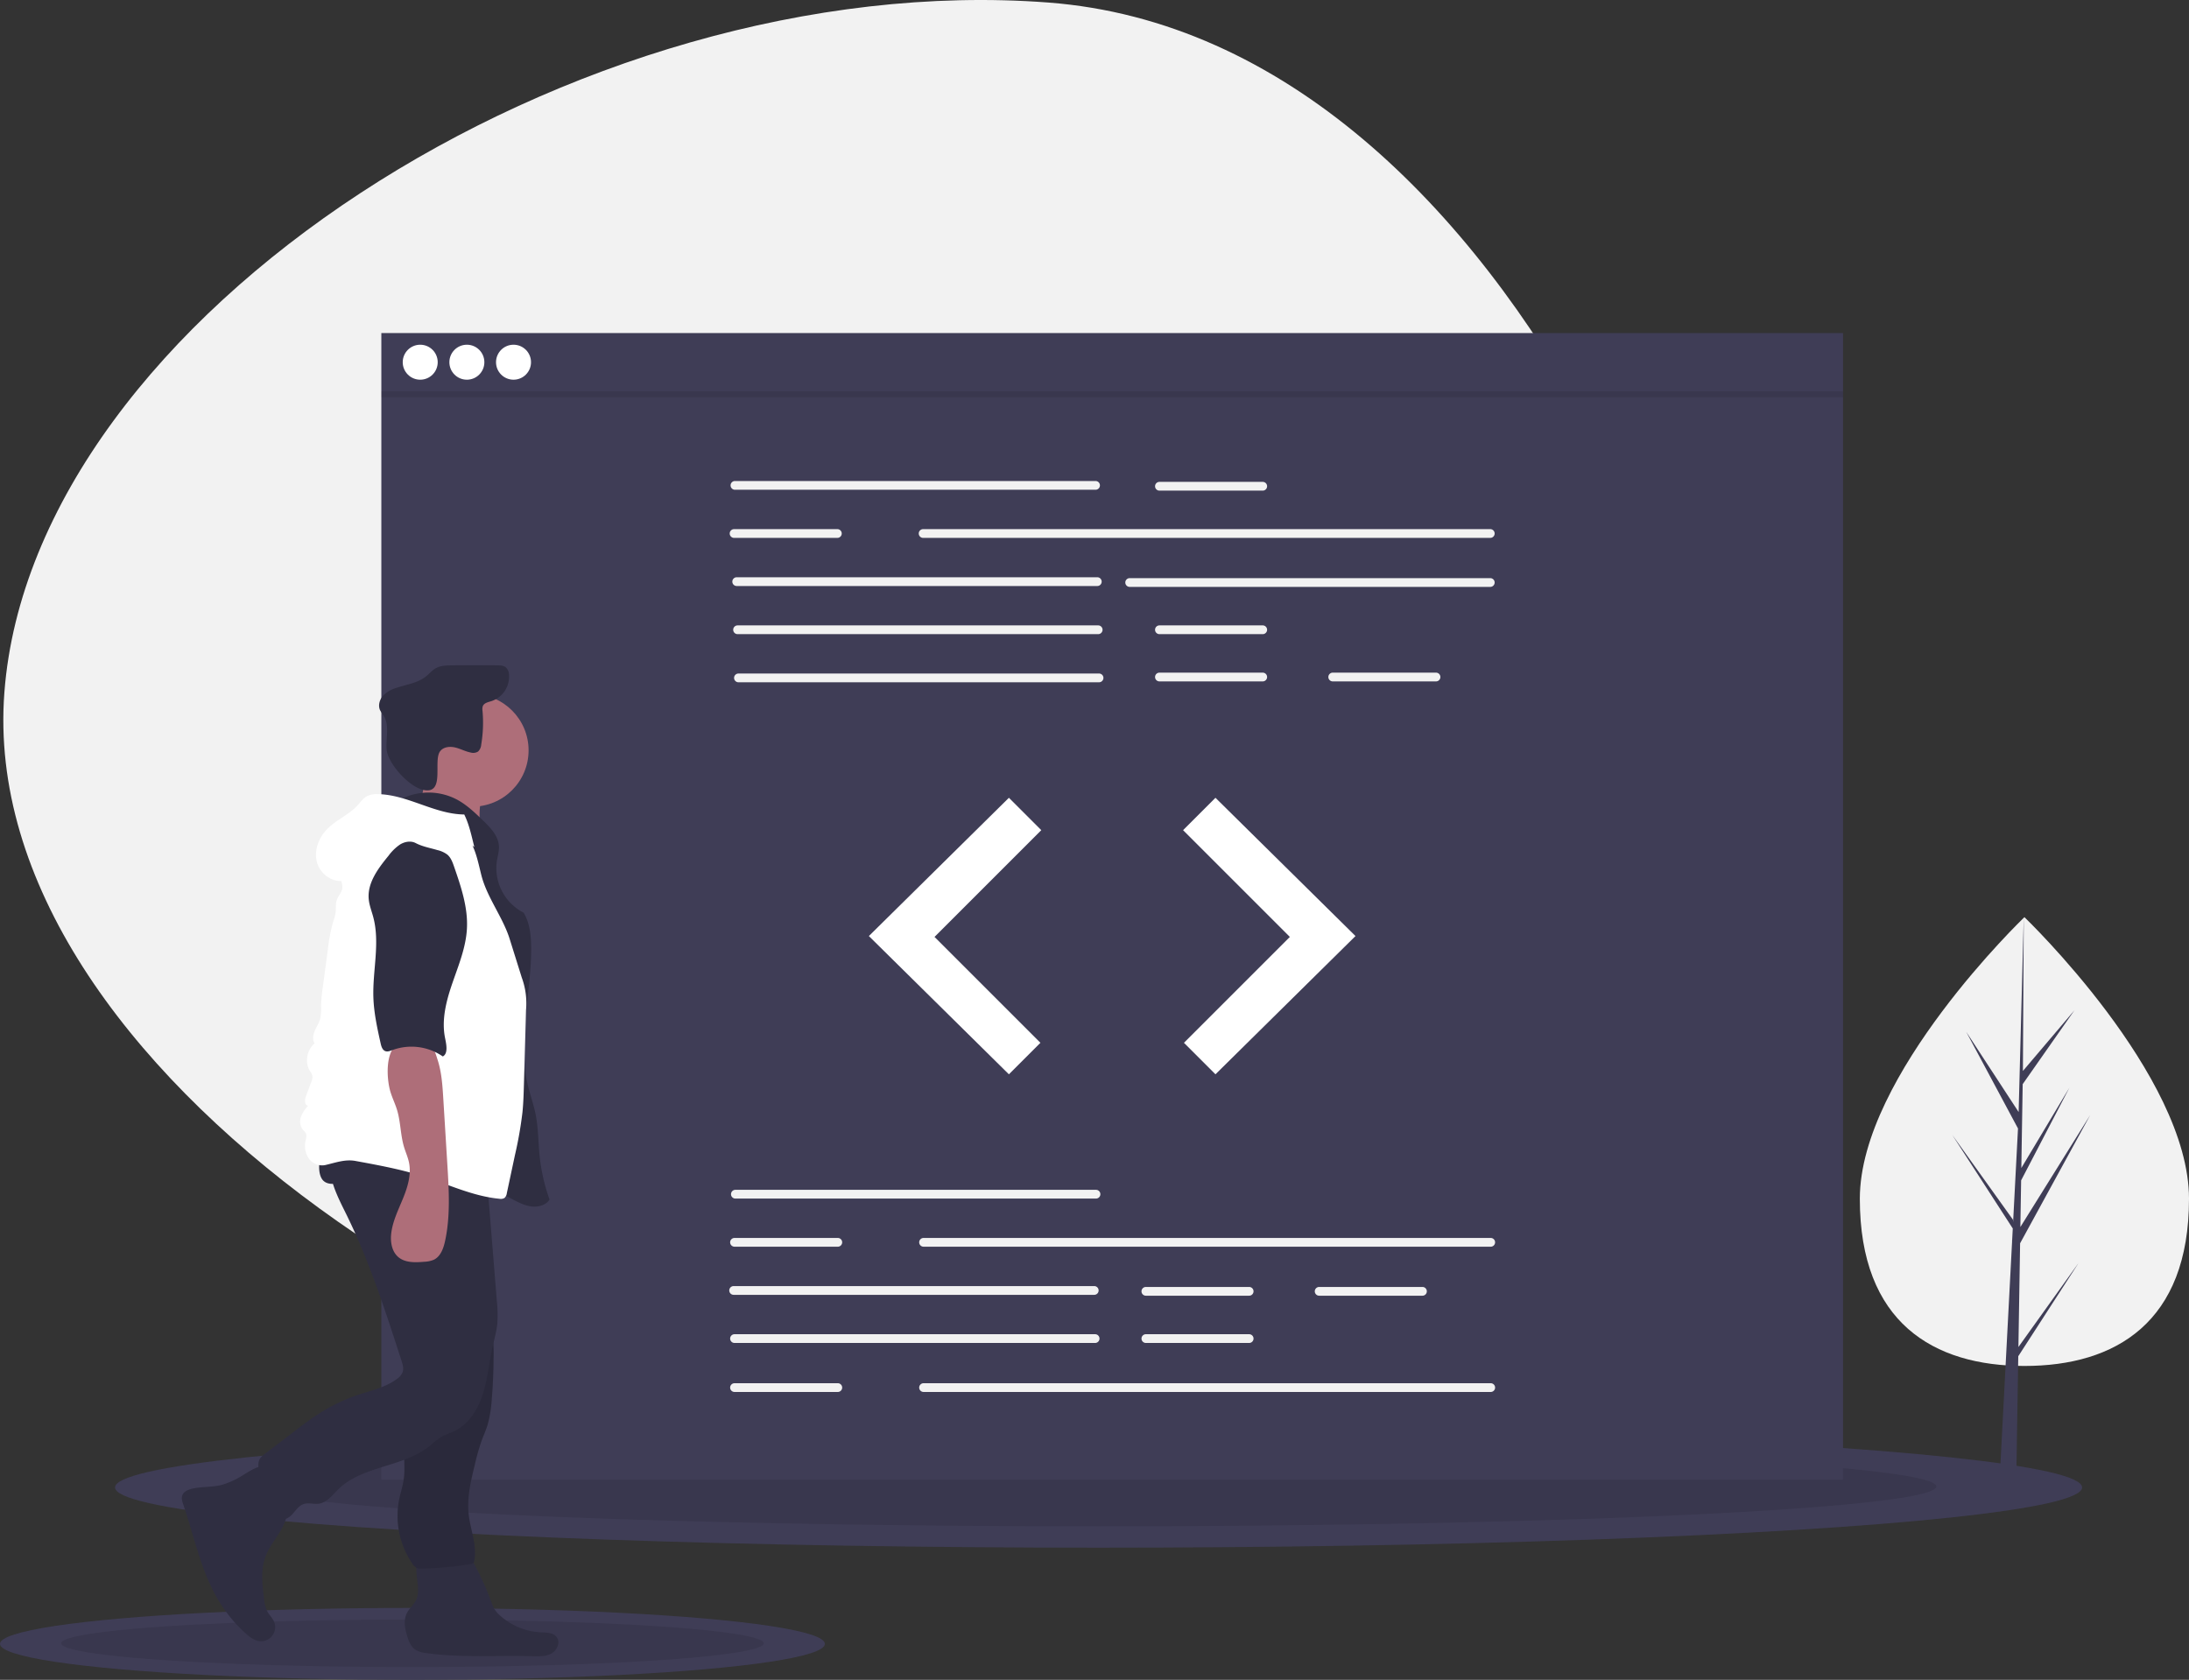 <?xml version="1.0" encoding="UTF-8" standalone="no"?>
<svg
   xmlns:dc="http://purl.org/dc/elements/1.1/"
   xmlns:cc="http://creativecommons.org/ns#"
   xmlns:rdf="http://www.w3.org/1999/02/22-rdf-syntax-ns#"
   xmlns:svg="http://www.w3.org/2000/svg"
   xmlns="http://www.w3.org/2000/svg"
   xmlns:sodipodi="http://sodipodi.sourceforge.net/DTD/sodipodi-0.dtd"
   xmlns:inkscape="http://www.inkscape.org/namespaces/inkscape"
   id="a594ac37-6d44-4297-8862-1cbd9c01c0b7"
   data-name="Layer 1"
   width="1126.194"
   height="864.381"
   viewBox="0 0 1126.193 864.381"
   version="1.1"
   sodipodi:docname="code.svg"
   inkscape:version="1.0.2 (e86c870879, 2021-01-15)">
  <rect x="0" y="0" width="1126.193" height="864.381" fill="#333333" stroke="none"/>
  <defs
     id="defs105" />
  <sodipodi:namedview
     pagecolor="#ffffff"
     bordercolor="#666666"
     borderopacity="1"
     objecttolerance="10"
     gridtolerance="10"
     guidetolerance="10"
     inkscape:pageopacity="0"
     inkscape:pageshadow="2"
     inkscape:window-width="1920"
     inkscape:window-height="1056"
     id="namedview103"
     showgrid="false"
     inkscape:zoom="0.7310905"
     inkscape:cx="455.06127"
     inkscape:cy="461.79034"
     inkscape:window-x="0"
     inkscape:window-y="0"
     inkscape:window-maximized="1"
     inkscape:current-layer="a594ac37-6d44-4297-8862-1cbd9c01c0b7"
     inkscape:document-rotation="0"
     fit-margin-top="0"
     fit-margin-left="0"
     fit-margin-right="0"
     fit-margin-bottom="0" />
  <title
     id="title2">code review</title>
  <path
     d="M 519.007,755.938 C 276.608,737.491 -12.464,549.672 2.253,356.281 16.97,162.889 296.939,-17.142 539.338,1.305 781.737,19.752 921.27,381.167 906.553,574.558 891.836,767.949 761.405,774.385 519.007,755.938 Z"
     fill="#f2f2f2"
     id="path4" />
  <ellipse
     cx="565.194"
     cy="765.381"
     rx="506"
     ry="31"
     fill="#3f3d56"
     id="ellipse6" />
  <ellipse
     cx="565.194"
     cy="764.881"
     rx="431"
     ry="20.5"
     opacity="0.1"
     id="ellipse8" />
  <ellipse
     cx="212.194"
     cy="845.881"
     rx="212.194"
     ry="18.5"
     fill="#3f3d56"
     id="ellipse10" />
  <ellipse
     cx="212.194"
     cy="845.582"
     rx="180.742"
     ry="12.234"
     opacity="0.1"
     id="ellipse12" />
  <rect
     x="196.194"
     y="171.381"
     width="752"
     height="590"
     fill="#3f3d56"
     id="rect14" />
  <path
     d="M 563.638,252.01 H 378.12 a 2.251,2.251 0 1 1 0,-4.503 h 185.518 a 2.251,2.251 0 0 1 0,4.503 z"
     fill="#f2f2f2"
     id="path16" />
  <path
     d="M 766.717,276.776 H 474.932 a 2.251,2.251 0 0 1 0,-4.503 h 291.785 a 2.251,2.251 0 1 1 0,4.503 z"
     fill="#f2f2f2"
     id="path18" />
  <path
     d="M 564.539,301.541 H 379.021 a 2.251,2.251 0 1 1 0,-4.503 h 185.518 a 2.251,2.251 0 1 1 0,4.503 z"
     fill="#f2f2f2"
     id="path20" />
  <path
     d="M 766.717,301.992 H 581.199 a 2.251,2.251 0 0 1 0,-4.503 h 185.518 a 2.251,2.251 0 1 1 0,4.503 z"
     fill="#f2f2f2"
     id="path22" />
  <path
     d="M 564.989,326.307 H 379.471 a 2.251,2.251 0 0 1 0,-4.503 h 185.518 a 2.251,2.251 0 1 1 0,4.503 z"
     fill="#f2f2f2"
     id="path24" />
  <path
     d="M 565.439,351.073 H 379.922 a 2.251,2.251 0 0 1 0,-4.503 h 185.518 a 2.251,2.251 0 1 1 0,4.503 z"
     fill="#f2f2f2"
     id="path26" />
  <path
     d="m 649.643,252.46 h -53.134 a 2.251,2.251 0 0 1 0,-4.503 h 53.134 a 2.251,2.251 0 1 1 0,4.503 z"
     fill="#f2f2f2"
     id="path28" />
  <path
     d="m 649.643,326.307 h -53.134 a 2.251,2.251 0 0 1 0,-4.503 h 53.134 a 2.251,2.251 0 1 1 0,4.503 z"
     fill="#f2f2f2"
     id="path30" />
  <path
     d="m 649.643,350.623 h -53.134 a 2.251,2.251 0 1 1 0,-4.503 h 53.134 a 2.251,2.251 0 1 1 0,4.503 z"
     fill="#f2f2f2"
     id="path32" />
  <path
     d="m 738.799,350.623 h -53.134 a 2.251,2.251 0 0 1 0,-4.503 h 53.134 a 2.251,2.251 0 1 1 0,4.503 z"
     fill="#f2f2f2"
     id="path34" />
  <path
     d="m 430.804,276.776 h -53.134 a 2.251,2.251 0 0 1 0,-4.503 h 53.134 a 2.251,2.251 0 0 1 0,4.503 z"
     fill="#f2f2f2"
     id="path36" />
  <path
     d="M 563.863,616.741 H 378.346 a 2.251,2.251 0 0 1 0,-4.503 h 185.518 a 2.251,2.251 0 0 1 0,4.503 z"
     fill="#f2f2f2"
     id="path38" />
  <path
     d="M 562.963,666.273 H 377.445 a 2.251,2.251 0 1 1 0,-4.503 h 185.518 a 2.251,2.251 0 0 1 0,4.503 z"
     fill="#f2f2f2"
     id="path40" />
  <path
     d="M 563.413,691.039 H 377.895 a 2.251,2.251 0 1 1 0,-4.503 h 185.518 a 2.251,2.251 0 1 1 0,4.503 z"
     fill="#f2f2f2"
     id="path42" />
  <path
     d="m 642.663,666.723 h -53.134 a 2.251,2.251 0 0 1 0,-4.503 h 53.134 a 2.251,2.251 0 0 1 0,4.503 z"
     fill="#f2f2f2"
     id="path44" />
  <path
     d="m 642.663,691.039 h -53.134 a 2.251,2.251 0 0 1 0,-4.503 h 53.134 a 2.251,2.251 0 1 1 0,4.503 z"
     fill="#f2f2f2"
     id="path46" />
  <path
     d="m 731.82,666.723 h -53.134 a 2.251,2.251 0 1 1 0,-4.503 h 53.134 a 2.251,2.251 0 0 1 0,4.503 z"
     fill="#f2f2f2"
     id="path48" />
  <path
     d="M 766.942,641.507 H 475.157 a 2.251,2.251 0 0 1 0,-4.503 h 291.785 a 2.251,2.251 0 0 1 0,4.503 z"
     fill="#f2f2f2"
     id="path50" />
  <path
     d="m 431.029,641.507 h -53.134 a 2.251,2.251 0 0 1 0,-4.503 h 53.134 a 2.251,2.251 0 0 1 0,4.503 z"
     fill="#f2f2f2"
     id="path52" />
  <path
     d="M 766.942,716.255 H 475.157 a 2.251,2.251 0 1 1 0,-4.503 h 291.785 a 2.251,2.251 0 0 1 0,4.503 z"
     fill="#f2f2f2"
     id="path54" />
  <path
     d="m 431.029,716.255 h -53.134 a 2.251,2.251 0 1 1 0,-4.503 h 53.134 a 2.251,2.251 0 1 1 0,4.503 z"
     fill="#f2f2f2"
     id="path56" />
  <polygon
     points="519.06,543.42 535.27,527.21 480.786,472.725 535.72,417.79 519.06,401.13 447.014,472.275 "
     fill="#ffffff"
     id="polygon58"
     transform="translate(0,9.381)" />
  <polygon
     points="625.327,543.42 609.117,527.21 663.602,472.725 608.667,417.79 625.327,401.13 697.373,472.275 "
     fill="#ffffff"
     id="polygon60"
     transform="translate(0,9.381)" />
  <circle
     cx="216.194"
     cy="186.381"
     r="9"
     fill="#ffffff"
     id="circle62" />
  <circle
     cx="240.194"
     cy="186.381"
     r="9"
     fill="#ffffff"
     id="circle64" />
  <circle
     cx="264.194"
     cy="186.381"
     r="9"
     fill="#ffffff"
     id="circle66" />
  <rect
     x="196.194"
     y="201.381"
     width="752"
     height="3"
     opacity="0.1"
     id="rect68" />
  <path
     d="m 1126.194,616.834 c 0,63.771 -37.911,86.038 -84.676,86.038 -46.765,0 -84.676,-22.266 -84.676,-86.038 0,-63.771 84.676,-144.898 84.676,-144.898 0,0 84.676,81.127 84.676,144.898 z"
     fill="#f2f2f2"
     id="path70" />
  <polygon
     points="1075.391,564.338 1039.436,621.993 1039.826,597.995 1064.699,550.226 1039.929,591.645 1039.929,591.645 1040.63,548.484 1067.265,510.453 1040.74,541.697 1041.178,462.556 1038.425,567.325 1038.651,563.003 1011.571,521.552 1038.217,571.3 1035.694,619.503 1035.619,618.223 1004.4,574.602 1035.524,622.743 1035.209,628.771 1035.152,628.862 1035.178,629.357 1028.776,751.653 1037.329,751.653 1038.355,688.485 1069.404,640.461 1038.433,683.736 1039.3,630.365 "
     fill="#3f3d56"
     id="polygon72"
     transform="translate(0,9.381)" />
  <path
     d="m 122.622,760.472 a 43.126,43.126 0 0 1 -8.178,3.503 c -5.079,1.387 -10.507,0.878 -15.637,2.063 -2.1,0.485 -4.386,1.499 -5.054,3.549 -0.49,1.503 0.043,3.127 0.553,4.623 5.669,16.62 9.085,34.266 18.125,49.321 a 74.641,74.641 0 0 0 13.993,16.988 c 2.055,1.852 4.384,3.664 7.135,3.955 a 7.248,7.248 0 0 0 7.371,-10.182 c -0.811,-1.801 -2.317,-3.196 -3.289,-4.916 a 18.757,18.757 0 0 1 -1.819,-6.991 c -0.893,-7.108 -1.754,-14.538 0.709,-21.265 1.652,-4.512 4.682,-8.359 7.206,-12.447 2.524,-4.089 4.622,-8.772 4.06,-13.544 -0.383,-3.257 -1.972,-6.237 -3.65,-9.054 -1.681,-2.823 -5.005,-10.408 -8.383,-11.35 -3.507,-0.978 -10.084,4.182 -13.142,5.749 z"
     fill="#2f2e41"
     id="path74" />
  <path
     d="m 215.057,817.881 a 14.019,14.019 0 0 1 -0.663,4.745 c -1.058,2.793 -3.681,4.706 -5.036,7.367 -1.885,3.701 -1.031,8.174 0.218,12.135 0.783,2.483 1.81,5.067 3.912,6.603 a 12.893,12.893 0 0 0 5.954,1.907 c 18.036,2.496 36.358,1.064 54.559,1.587 3.317,0.095 6.829,0.211 9.725,-1.41 2.896,-1.621 4.686,-5.697 2.717,-8.368 -1.769,-2.399 -5.265,-2.376 -8.242,-2.518 a 33.912,33.912 0 0 1 -20.913,-8.615 15.112,15.112 0 0 1 -2.933,-3.377 20.753,20.753 0 0 1 -1.534,-3.518 156.799,156.799 0 0 0 -9.084,-20.119 c -0.979,-1.815 -2.087,-3.705 -3.906,-4.676 a 10.323,10.323 0 0 0 -4.239,-0.926 c -4.536,-0.294 -16.283,-1.838 -19.791,1.69 -3.241,3.259 -0.671,13.352 -0.743,17.491 z"
     fill="#2f2e41"
     id="path76" />
  <circle
     cx="242.971"
     cy="386.101"
     r="28.975"
     fill="#fbbebe"
     id="circle78"
     style="fill:#ae6e79;fill-opacity:1" />
  <path
     d="m 216.806,410.027 c -1.723,4.614 -4.647,8.947 -8.9,11.43 l 40.075,8.175 a 42.453,42.453 0 0 1 -0.562,-17.869 10.3,10.3 0 0 0 0.24,-4.409 c -0.754,-2.907 -4.026,-4.307 -6.955,-4.974 -7.314,-1.667 -13.782,-2.561 -20.579,-5.792 -2.078,3.557 -1.787,9.339 -3.318,13.44 z"
     fill="#fbbebe"
     id="path80"
     style="fill:#ae6e79;fill-opacity:1" />
  <path
     d="m 207.571,410.608 a 31.338,31.338 0 0 1 27.313,0.714 c 5.138,2.707 9.392,6.794 13.572,10.826 3.853,3.717 7.962,7.972 8.236,13.319 0.132,2.59 -0.676,5.123 -1.084,7.684 a 25.766,25.766 0 0 0 13.78,26.469 c 3.184,5.303 3.841,11.729 3.889,17.914 0.185,23.436 -7.209,47.161 -1.93,69.995 1.239,5.361 3.162,10.554 4.232,15.951 1.387,6.991 1.318,14.18 2.044,21.27 a 95.266,95.266 0 0 0 5.113,22.495 c -1.744,2.774 -5.374,3.837 -8.642,3.613 -3.269,-0.225 -6.325,-1.643 -9.242,-3.136 -14.123,-7.227 -27.059,-16.757 -41.687,-22.9 -9.678,-4.064 -19.987,-6.595 -29.376,-11.288 -9.388,-4.693 -18.12,-12.142 -20.99,-22.238 -1.241,-4.365 -1.318,-8.965 -1.385,-13.503 -0.285,-19.114 -0.55,-38.436 3.61,-57.094 3.669,-16.454 10.741,-32.194 12.284,-48.981 0.502,-5.464 0.513,-11.314 3.566,-15.873 4.315,-6.445 13.632,-8.114 16.698,-15.238 z"
     fill="#2f2e41"
     id="path82" />
  <path
     d="m 226.492,386.51 c 1.707,-2.227 5,-2.531 7.728,-1.872 2.728,0.659 5.243,2.064 7.997,2.599 a 4.675,4.675 0 0 0 3.743,-0.526 5.444,5.444 0 0 0 1.615,-3.57 68.163,68.163 0 0 0 0.671,-17.38 5.147,5.147 0 0 1 0.159,-2.437 c 0.682,-1.643 2.763,-2.035 4.462,-2.562 a 13.316,13.316 0 0 0 9.013,-13.633 5.421,5.421 0 0 0 -1.657,-3.741 c -1.175,-0.958 -2.82,-1.016 -4.336,-1.029 q -11.683,-0.094 -23.367,0.006 c -2.883,0.025 -5.91,0.096 -8.409,1.533 -1.848,1.063 -3.222,2.773 -4.88,4.112 -4.326,3.491 -10.178,4.201 -15.441,5.991 a 15.308,15.308 0 0 0 -6.768,4.036 c -1.75,2 -2.592,4.973 -1.493,7.393 a 26.252,26.252 0 0 0 1.887,2.904 c 3.105,4.964 1.038,11.403 1.501,17.24 0.579,7.288 11.365,19.112 18.679,20.836 11.808,2.784 4.986,-15.113 8.895,-19.898 z"
     fill="#2f2e41"
     id="path84" />
  <path
     d="m 210.134,706.063 c 0.745,5.322 1.701,10.662 1.445,16.029 -0.357,7.494 -3.059,14.714 -3.559,22.199 -0.373,5.591 0.49,11.242 -0.287,16.791 -0.497,3.553 -1.656,6.978 -2.373,10.494 a 43.395,43.395 0 0 0 6.973,33.265 5.448,5.448 0 0 0 2.023,1.961 5.714,5.714 0 0 0 2.508,0.332 179.947,179.947 0 0 0 25.17,-2.287 2.414,2.414 0 0 0 1.616,-0.713 2.266,2.266 0 0 0 0.351,-0.954 c 1.544,-7.936 -1.977,-15.893 -2.872,-23.928 -0.956,-8.58 1.103,-17.177 3.146,-25.565 a 113.548,113.548 0 0 1 3.467,-12.228 c 0.988,-2.697 2.181,-5.321 3.037,-8.063 a 61.46,61.46 0 0 0 2.202,-13.203 q 0.892,-10.575 0.945,-21.199 a 88.958,88.958 0 0 0 -1.665,-20.01 c -1.878,-8.338 -5.724,-16.081 -9.536,-23.73 a 15.029,15.029 0 0 0 -5.618,2.67 125.38,125.38 0 0 1 -15.35,8.481 c -3.567,1.657 -10.522,2.833 -12.786,6.286 -2.232,3.405 -0.792,10.351 -0.621,14.106 q 0.439,9.668 1.782,19.266 z"
     fill="#2f2e41"
     id="path86" />
  <path
     d="m 210.134,706.063 c 0.745,5.322 1.701,10.662 1.445,16.029 -0.357,7.494 -3.059,14.714 -3.559,22.199 -0.373,5.591 0.49,11.242 -0.287,16.791 -0.497,3.553 -1.656,6.978 -2.373,10.494 a 43.395,43.395 0 0 0 6.973,33.265 5.448,5.448 0 0 0 2.023,1.961 5.714,5.714 0 0 0 2.508,0.332 179.947,179.947 0 0 0 25.17,-2.287 2.414,2.414 0 0 0 1.616,-0.713 2.266,2.266 0 0 0 0.351,-0.954 c 1.544,-7.936 -1.977,-15.893 -2.872,-23.928 -0.956,-8.58 1.103,-17.177 3.146,-25.565 a 113.548,113.548 0 0 1 3.467,-12.228 c 0.988,-2.697 2.181,-5.321 3.037,-8.063 a 61.46,61.46 0 0 0 2.202,-13.203 q 0.892,-10.575 0.945,-21.199 a 88.958,88.958 0 0 0 -1.665,-20.01 c -1.878,-8.338 -5.724,-16.081 -9.536,-23.73 a 15.029,15.029 0 0 0 -5.618,2.67 125.38,125.38 0 0 1 -15.35,8.481 c -3.567,1.657 -10.522,2.833 -12.786,6.286 -2.232,3.405 -0.792,10.351 -0.621,14.106 q 0.439,9.668 1.782,19.266 z"
     opacity="0.1"
     id="path88" />
  <path
     d="m 170.961,592.399 c -3.848,10.359 1.808,21.554 6.722,31.452 12.106,24.386 20.513,50.407 28.874,76.317 0.626,1.941 1.252,4.058 0.554,5.974 a 7.825,7.825 0 0 1 -2.822,3.347 c -5.765,4.379 -13.107,5.939 -19.975,8.23 a 90.184,90.184 0 0 0 -18.943,8.88 c -4.977,3.084 -9.639,6.644 -14.292,10.197 l -14.812,11.312 a 9.903,9.903 0 0 0 -2.476,2.397 c -1.429,2.241 -0.843,5.167 -0.132,7.728 a 131.432,131.432 0 0 0 7.252,19.792 6.911,6.911 0 0 0 2.63,3.447 c 2.312,1.242 5.14,-0.405 6.905,-2.347 1.765,-1.942 3.292,-4.359 5.781,-5.193 2.486,-0.833 5.222,0.176 7.818,-0.189 4.199,-0.589 6.986,-4.457 10.013,-7.426 12.365,-12.131 33.01,-11.251 46.612,-21.977 a 59.228,59.228 0 0 1 6.231,-4.868 c 2.3,-1.359 4.907,-2.105 7.293,-3.307 7.257,-3.654 11.819,-11.209 14.262,-18.957 2.444,-7.748 3.141,-15.928 4.897,-23.861 0.908,-4.101 2.103,-8.158 2.507,-12.338 a 66.094,66.094 0 0 0 -0.253,-11.666 l -4.908,-60.715 c -0.4,-4.943 -0.8,-9.892 -1.576,-14.791 -14.577,0.521 -29.143,1.108 -43.728,1.28 -11.606,0.137 -23.424,0.948 -34.436,-2.719 z"
     fill="#2f2e41"
     id="path90" />
  <path
     d="m 165.602,606.602 c 1.977,3.18 6.79,3.114 10.104,1.371 3.314,-1.744 5.889,-4.673 9.211,-6.401 4.464,-2.323 9.746,-2.235 14.776,-2.093 7.964,0.225 16.025,0.464 23.687,2.647 7.925,2.257 15.64,6.603 23.834,5.736 1.426,-0.151 2.985,-0.56 3.761,-1.766 a 5.544,5.544 0 0 0 0.62,-2.836 l 0.268,-7.159 a 6.464,6.464 0 0 0 -0.57,-3.625 6.082,6.082 0 0 0 -2.716,-2.079 c -11.663,-5.646 -24.965,-6.697 -37.915,-7.141 q -9.875,-0.338 -19.757,-0.278 c -5.591,0.034 -12.303,-0.775 -17.739,0.719 -7.295,2.005 -11.265,16.954 -7.564,22.906 z"
     fill="#2f2e41"
     id="path92" />
  <path
     d="m 238.839,419.106 c -15.282,-0.135 -29.131,-10.223 -44.412,-10.468 a 11.514,11.514 0 0 0 -5.393,0.93 c -2.129,1.073 -3.529,3.147 -5.147,4.898 -4.518,4.893 -11.061,7.505 -15.703,12.281 -4.352,4.478 -6.773,11.15 -5.055,17.153 1.718,6.003 8.204,10.608 14.279,9.165 a 36.801,36.801 0 0 1 14.337,-19.479 72.887,72.887 0 0 1 11.205,-5.882 c 6.868,-3.112 14.548,-6.283 21.718,-3.95 a 30.638,30.638 0 0 1 7.409,4.04 l 11.954,8.03 c -1.393,-5.494 -2.645,-11.656 -5.193,-16.718 z"
     fill="#ffffff"
     id="path94" />
  <path
     d="m 175.649,447.755 c -2.029,2.532 0.894,6.2 0.447,9.413 -0.297,2.135 -2.054,3.765 -2.786,5.793 -0.758,2.1 -0.356,4.427 -0.643,6.641 a 28.489,28.489 0 0 1 -1.275,4.73 84.975,84.975 0 0 0 -2.686,14.026 l -2.675,19.976 a 75.681,75.681 0 0 0 -0.846,9.078 27.107,27.107 0 0 1 -0.452,6.787 c -0.592,2.183 -1.904,4.093 -2.786,6.175 -0.882,2.083 -1.291,4.602 -0.099,6.524 -3.991,3.325 -5.178,9.854 -2.387,14.235 a 7.899,7.899 0 0 1 1.23,2.265 5.82,5.82 0 0 1 -0.542,3.34 l -2.705,7.207 c -0.692,1.845 -0.911,4.653 1.014,5.074 a 17.006,17.006 0 0 0 -3.651,5.767 6.866,6.866 0 0 0 0.972,6.506 8.289,8.289 0 0 1 1.694,2.056 5.473,5.473 0 0 1 -0.196,3.243 11.906,11.906 0 0 0 1.473,9.333 8.371,8.371 0 0 0 8.418,3.609 c 5.41,-1.22 10.272,-3.147 15.728,-2.146 11.746,2.155 23.53,4.32 34.906,7.952 12.984,4.145 25.556,10.224 39.126,11.5 a 3.798,3.798 0 0 0 2.617,-0.407 3.931,3.931 0 0 0 1.21,-2.488 q 2.097,-9.832 4.194,-19.665 a 202.363,202.363 0 0 0 3.855,-22.028 c 0.477,-4.781 0.614,-9.589 0.749,-14.392 l 1.081,-38.231 a 38.197,38.197 0 0 0 -2.2,-16.62 l -6.217,-19.848 c -3.548,-11.327 -11.688,-21.371 -14.586,-32.882 -1.834,-7.285 -3.189,-15.103 -8.108,-20.781 -7.012,-8.095 -19.145,-9.354 -29.764,-7.962 -4.797,0.629 -9.636,1.714 -13.785,4.202 -4.798,2.877 -8.333,7.409 -11.753,11.836 -2.818,3.649 -5.687,6.583 -8.571,10.18 z"
     fill="#ffffff"
     id="path96" />
  <path
     d="m 200.444,560.204 c 0.875,3.773 2.712,7.251 3.837,10.957 1.884,6.209 1.724,12.896 3.605,19.106 0.789,2.606 1.933,5.109 2.5,7.773 1.321,6.211 -0.608,12.636 -3.003,18.516 -2.396,5.88 -5.313,11.678 -6.091,17.98 -0.548,4.438 0.239,9.45 3.66,12.331 3.552,2.99 8.713,2.788 13.339,2.39 a 14.016,14.016 0 0 0 4.841,-1.008 c 3.538,-1.674 5.028,-5.86 5.855,-9.685 2.771,-12.819 1.98,-26.106 1.174,-39.197 l -2.106,-34.234 c -0.405,-6.591 -0.84,-13.318 -2.871,-19.646 -0.739,-2.302 -2.026,-6.954 -4.129,-8.424 -2.083,-1.456 -8.03,-1.521 -10.609,-1.642 -12.098,-0.568 -11.962,16.317 -10.002,24.785 z"
     fill="#fbbebe"
     id="path98"
     style="fill:#ae6e79;fill-opacity:1" />
  <path
     d="m 213.848,433.804 c -2.471,-1.294 -5.584,-0.736 -7.972,0.704 a 24.568,24.568 0 0 0 -5.972,5.798 c -5.339,6.517 -10.991,13.995 -10.199,22.382 0.297,3.145 1.501,6.121 2.317,9.172 3.579,13.38 -0.379,27.53 0.075,41.373 0.262,7.999 2.003,15.866 3.736,23.679 0.354,1.595 0.92,3.44 2.463,3.977 1.159,0.403 2.41,-0.115 3.557,-0.551 a 28.371,28.371 0 0 1 25.963,3.272 c 2.865,-1.529 1.791,-6.363 1.149,-9.546 -1.908,-9.458 0.682,-19.214 3.828,-28.335 3.146,-9.121 6.911,-18.23 7.432,-27.865 0.591,-10.916 -3.029,-21.571 -6.6,-31.903 -0.779,-2.255 -1.631,-4.62 -3.439,-6.178 a 13.665,13.665 0 0 0 -5.203,-2.377 c -3.793,-1.121 -7.634,-1.769 -11.138,-3.604 z"
     fill="#2f2e41"
     id="path100" />
</svg>
